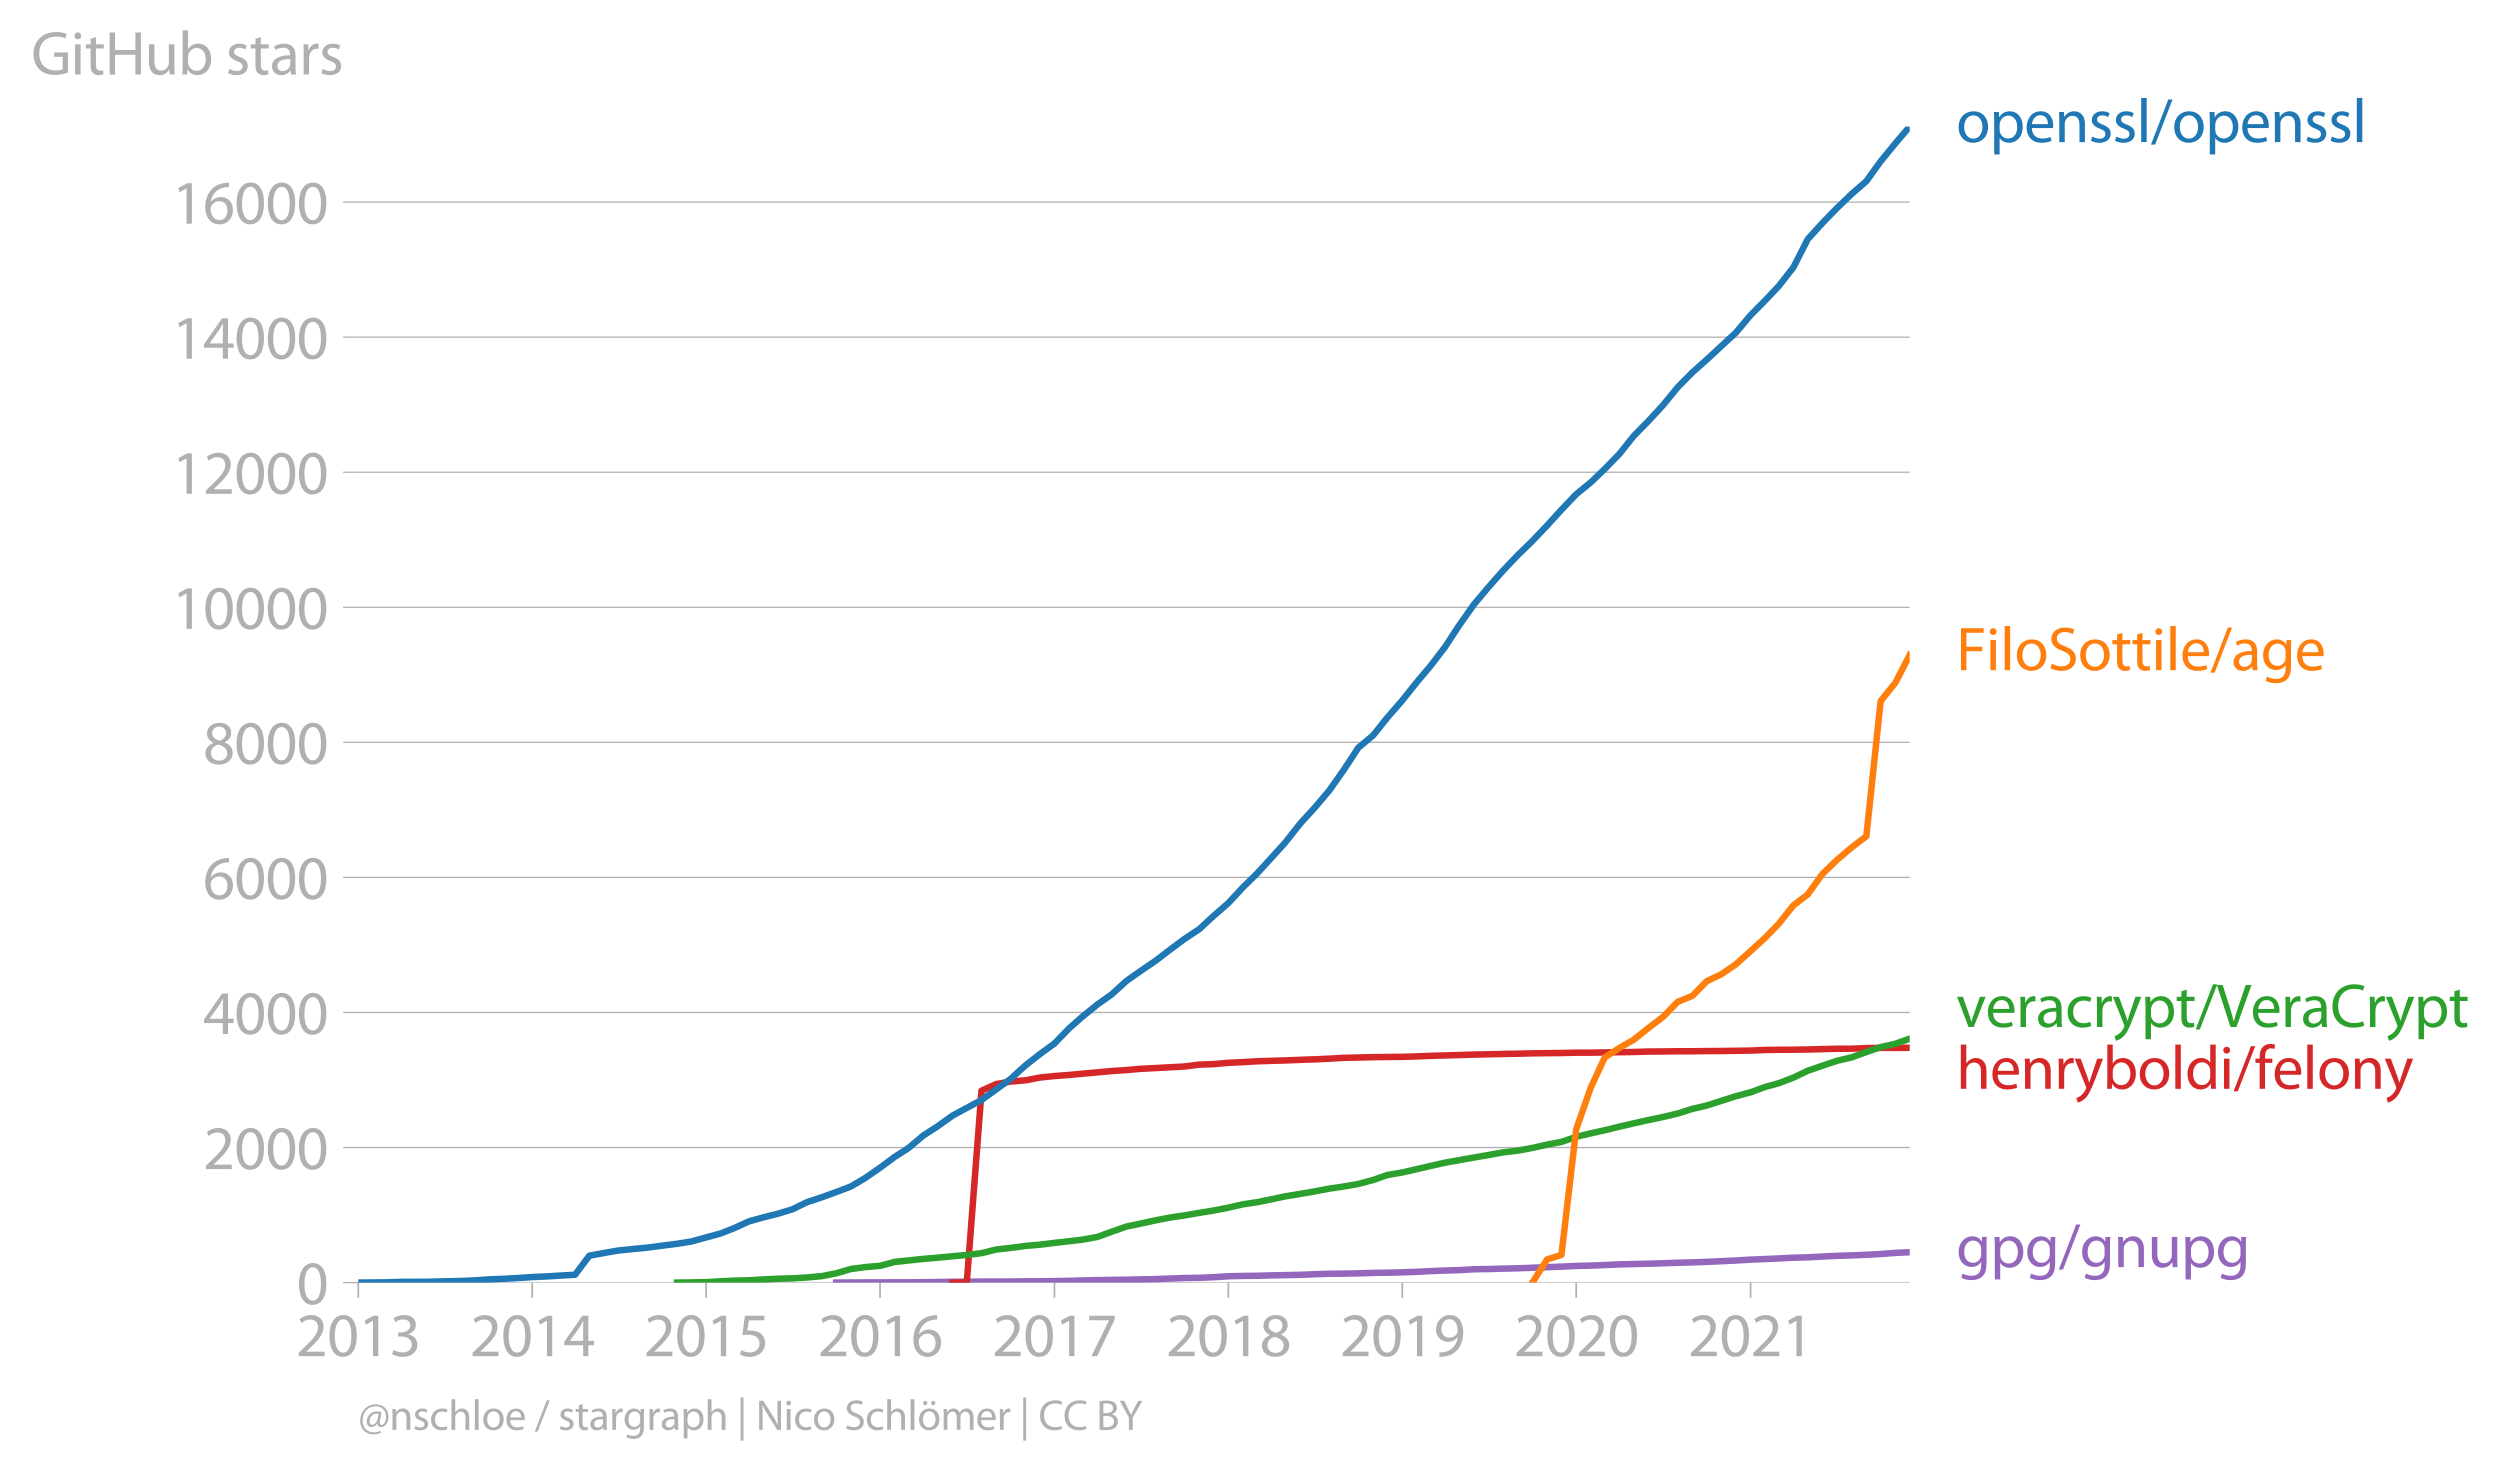 <svg xmlns:xlink="http://www.w3.org/1999/xlink" width="767.294" height="451.69" viewBox="0 0 575.471 338.767" xmlns="http://www.w3.org/2000/svg"><defs><style>*{stroke-linejoin:round;stroke-linecap:butt}</style></defs><g id="figure_1"><path d="M0 338.767h575.47V0H0v338.767z" style="fill:none" id="patch_1"/><g id="axes_1"><path d="M82.476 295.24h357.12V29.128H82.476V295.24z" style="fill:none" id="patch_2"/><g id="matplotlib.axis_1"><g id="xtick_1"><g id="line2d_1"><defs><path id="me40d8e4cc3" d="M0 0v3.5" style="stroke:#b0b0b0;stroke-width:.4"/></defs><use xlink:href="#me40d8e4cc3" x="82.476" y="295.24" style="fill:#b0b0b0;stroke:#b0b0b0;stroke-width:.4"/></g><g style="fill:#b0b0b0" transform="matrix(.14 0 0 -.14 68.113 312.18)" id="text_1"><defs><path id="MyriadPro-Regular-32" d="M2944 0v467H1075v13l333 307c877 845 1434 1466 1434 2234 0 595-378 1209-1274 1209-480 0-890-179-1178-422l180-397c192 160 505 352 883 352 621 0 825-390 825-813-6-627-486-1164-1548-2176L288 346V0h2656z" transform="scale(.016)"/><path id="MyriadPro-Regular-30" d="M1677 4230c-845 0-1447-768-1447-2163C243 691 794-70 1606-70c922 0 1447 780 1447 2195 0 1325-499 2105-1376 2105zm-32-435c582 0 845-672 845-1696 0-1062-276-1734-852-1734-512 0-844 614-844 1696 0 1133 358 1734 851 1734z" transform="scale(.016)"/><path id="MyriadPro-Regular-31" d="M1510 0h544v4160h-480l-908-486 108-429 724 390h12V0z" transform="scale(.016)"/><path id="MyriadPro-Regular-33" d="M269 211C474 77 883-70 1350-70c999 0 1517 582 1517 1248 0 582-416 966-928 1068v13c512 186 768 551 768 979 0 506-371 992-1190 992-448 0-871-160-1088-320l147-409c179 128 499 275 832 275 518 0 730-294 730-627 0-493-519-704-928-704H896v-423h314c544 0 1068-249 1075-832 6-345-218-806-941-806-390 0-762 160-922 262L269 211z" transform="scale(.016)"/></defs><use xlink:href="#MyriadPro-Regular-32"/><use xlink:href="#MyriadPro-Regular-30" x="51.3"/><use xlink:href="#MyriadPro-Regular-31" x="102.6"/><use xlink:href="#MyriadPro-Regular-33" x="153.9"/></g></g><g id="xtick_2"><use xlink:href="#me40d8e4cc3" x="122.51" y="295.24" style="fill:#b0b0b0;stroke:#b0b0b0;stroke-width:.4" id="line2d_2"/><g style="fill:#b0b0b0" transform="matrix(.14 0 0 -.14 108.147 312.18)" id="text_2"><defs><path id="MyriadPro-Regular-34" d="M2560 0v1133h582v441h-582v2586h-608L96 1504v-371h1933V0h531zM666 1574v13l1017 1415c115 192 218 371 346 614h19c-13-218-19-435-19-653V1574H666z" transform="scale(.016)"/></defs><use xlink:href="#MyriadPro-Regular-32"/><use xlink:href="#MyriadPro-Regular-30" x="51.3"/><use xlink:href="#MyriadPro-Regular-31" x="102.6"/><use xlink:href="#MyriadPro-Regular-34" x="153.9"/></g></g><g id="xtick_3"><use xlink:href="#me40d8e4cc3" x="162.543" y="295.24" style="fill:#b0b0b0;stroke:#b0b0b0;stroke-width:.4" id="line2d_3"/><g style="fill:#b0b0b0" transform="matrix(.14 0 0 -.14 148.18 312.18)" id="text_3"><defs><path id="MyriadPro-Regular-35" d="M2771 4160H781L512 2163c154 19 339 45 576 45 832 0 1190-384 1197-922 0-556-455-902-986-902-377 0-717 128-889 230L269 186C467 58 851-70 1306-70c902 0 1548 608 1548 1420 0 525-268 884-595 1069-256 154-576 224-896 224-153 0-243-13-339-25l160 1068h1587v474z" transform="scale(.016)"/></defs><use xlink:href="#MyriadPro-Regular-32"/><use xlink:href="#MyriadPro-Regular-30" x="51.3"/><use xlink:href="#MyriadPro-Regular-31" x="102.6"/><use xlink:href="#MyriadPro-Regular-35" x="153.9"/></g></g><g id="xtick_4"><use xlink:href="#me40d8e4cc3" x="202.576" y="295.24" style="fill:#b0b0b0;stroke:#b0b0b0;stroke-width:.4" id="line2d_4"/><g style="fill:#b0b0b0" transform="matrix(.14 0 0 -.14 188.213 312.18)" id="text_4"><defs><path id="MyriadPro-Regular-36" d="M2662 4224c-102 0-243-6-409-32-525-64-986-275-1331-614-410-410-704-1056-704-1876C218 621 800-70 1690-70c864 0 1382 704 1382 1465 0 813-518 1344-1254 1344-461 0-807-217-1005-480h-19c96 685 563 1331 1446 1479 160 25 307 32 422 25v461zM1690 365c-589 0-903 505-916 1190 0 103 26 186 64 250 154 301 468 512 807 512 518 0 857-359 857-954s-326-998-806-998h-6z" transform="scale(.016)"/></defs><use xlink:href="#MyriadPro-Regular-32"/><use xlink:href="#MyriadPro-Regular-30" x="51.3"/><use xlink:href="#MyriadPro-Regular-31" x="102.6"/><use xlink:href="#MyriadPro-Regular-36" x="153.9"/></g></g><g id="xtick_5"><use xlink:href="#me40d8e4cc3" x="242.72" y="295.24" style="fill:#b0b0b0;stroke:#b0b0b0;stroke-width:.4" id="line2d_5"/><g style="fill:#b0b0b0" transform="matrix(.14 0 0 -.14 228.356 312.18)" id="text_5"><defs><path id="MyriadPro-Regular-37" d="M365 4160v-467h2035v-13L595 0h583l1811 3789v371H365z" transform="scale(.016)"/></defs><use xlink:href="#MyriadPro-Regular-32"/><use xlink:href="#MyriadPro-Regular-30" x="51.3"/><use xlink:href="#MyriadPro-Regular-31" x="102.6"/><use xlink:href="#MyriadPro-Regular-37" x="153.9"/></g></g><g id="xtick_6"><use xlink:href="#me40d8e4cc3" x="282.753" y="295.24" style="fill:#b0b0b0;stroke:#b0b0b0;stroke-width:.4" id="line2d_6"/><g style="fill:#b0b0b0" transform="matrix(.14 0 0 -.14 268.39 312.18)" id="text_6"><defs><path id="MyriadPro-Regular-38" d="M1062 2170c-512-218-825-589-825-1114C237 448 762-70 1632-70c794 0 1414 486 1414 1209 0 506-320 871-838 1075v20c512 243 685 620 685 972 0 519-403 1024-1210 1024-729 0-1286-448-1286-1107 0-358 198-717 659-934l6-19zm583-1831c-531 0-851 371-832 794 0 397 262 717 749 857 563-160 915-403 915-908 0-423-327-743-832-743zm6 3488c506 0 704-345 704-678 0-378-275-634-633-755-480 128-794 352-794 768 0 358 256 665 723 665z" transform="scale(.016)"/></defs><use xlink:href="#MyriadPro-Regular-32"/><use xlink:href="#MyriadPro-Regular-30" x="51.3"/><use xlink:href="#MyriadPro-Regular-31" x="102.6"/><use xlink:href="#MyriadPro-Regular-38" x="153.9"/></g></g><g id="xtick_7"><use xlink:href="#me40d8e4cc3" x="322.786" y="295.24" style="fill:#b0b0b0;stroke:#b0b0b0;stroke-width:.4" id="line2d_7"/><g style="fill:#b0b0b0" transform="matrix(.14 0 0 -.14 308.423 312.18)" id="text_7"><defs><path id="MyriadPro-Regular-39" d="M614-64c135-6 314 0 519 32 448 51 889 243 1209 557 410 397 717 1037 717 1952 0 1062-525 1753-1376 1753S262 3539 262 2752c0-710 480-1274 1229-1274 416 0 749 167 979 448h20c-77-492-276-857-551-1107-237-224-544-358-870-403-192-19-333-32-455-19V-64zm1024 3866c589 0 852-544 852-1255 0-89-20-153-52-205-147-249-441-435-819-435-486 0-800 365-800 883 0 589 339 1012 813 1012h6z" transform="scale(.016)"/></defs><use xlink:href="#MyriadPro-Regular-32"/><use xlink:href="#MyriadPro-Regular-30" x="51.3"/><use xlink:href="#MyriadPro-Regular-31" x="102.6"/><use xlink:href="#MyriadPro-Regular-39" x="153.9"/></g></g><g id="xtick_8"><use xlink:href="#me40d8e4cc3" x="362.82" y="295.24" style="fill:#b0b0b0;stroke:#b0b0b0;stroke-width:.4" id="line2d_8"/><g style="fill:#b0b0b0" transform="matrix(.14 0 0 -.14 348.457 312.18)" id="text_8"><use xlink:href="#MyriadPro-Regular-32"/><use xlink:href="#MyriadPro-Regular-30" x="51.3"/><use xlink:href="#MyriadPro-Regular-32" x="102.6"/><use xlink:href="#MyriadPro-Regular-30" x="153.9"/></g></g><g id="xtick_9"><use xlink:href="#me40d8e4cc3" x="402.963" y="295.24" style="fill:#b0b0b0;stroke:#b0b0b0;stroke-width:.4" id="line2d_9"/><g style="fill:#b0b0b0" transform="matrix(.14 0 0 -.14 388.6 312.18)" id="text_9"><use xlink:href="#MyriadPro-Regular-32"/><use xlink:href="#MyriadPro-Regular-30" x="51.3"/><use xlink:href="#MyriadPro-Regular-32" x="102.6"/><use xlink:href="#MyriadPro-Regular-31" x="153.9"/></g></g></g><g id="matplotlib.axis_2"><g id="ytick_1"><path d="M82.476 295.24h357.12" clip-path="url(#p9e880b8d82)" style="fill:none;stroke:#b0b0b0;stroke-width:.3;stroke-linecap:square" id="line2d_10"/><g id="line2d_11"><defs><path id="m2c368ba36c" d="M0 0h-3.5" style="stroke:#b0b0b0;stroke-width:.3"/></defs><use xlink:href="#m2c368ba36c" x="82.476" y="295.24" style="fill:#b0b0b0;stroke:#b0b0b0;stroke-width:.3"/></g><use xlink:href="#MyriadPro-Regular-30" style="fill:#b0b0b0" transform="matrix(.14 0 0 -.14 68.295 300.21)" id="text_10"/></g><g id="ytick_2"><path d="M82.476 264.15h357.12" clip-path="url(#p9e880b8d82)" style="fill:none;stroke:#b0b0b0;stroke-width:.3;stroke-linecap:square" id="line2d_12"/><use xlink:href="#m2c368ba36c" x="82.476" y="264.15" style="fill:#b0b0b0;stroke:#b0b0b0;stroke-width:.3" id="line2d_13"/><g style="fill:#b0b0b0" transform="matrix(.14 0 0 -.14 46.75 269.12)" id="text_11"><use xlink:href="#MyriadPro-Regular-32"/><use xlink:href="#MyriadPro-Regular-30" x="51.3"/><use xlink:href="#MyriadPro-Regular-30" x="102.6"/><use xlink:href="#MyriadPro-Regular-30" x="153.9"/></g></g><g id="ytick_3"><path d="M82.476 233.06h357.12" clip-path="url(#p9e880b8d82)" style="fill:none;stroke:#b0b0b0;stroke-width:.3;stroke-linecap:square" id="line2d_14"/><use xlink:href="#m2c368ba36c" x="82.476" y="233.061" style="fill:#b0b0b0;stroke:#b0b0b0;stroke-width:.3" id="line2d_15"/><g style="fill:#b0b0b0" transform="matrix(.14 0 0 -.14 46.75 238.03)" id="text_12"><use xlink:href="#MyriadPro-Regular-34"/><use xlink:href="#MyriadPro-Regular-30" x="51.3"/><use xlink:href="#MyriadPro-Regular-30" x="102.6"/><use xlink:href="#MyriadPro-Regular-30" x="153.9"/></g></g><g id="ytick_4"><path d="M82.476 201.971h357.12" clip-path="url(#p9e880b8d82)" style="fill:none;stroke:#b0b0b0;stroke-width:.3;stroke-linecap:square" id="line2d_16"/><use xlink:href="#m2c368ba36c" x="82.476" y="201.971" style="fill:#b0b0b0;stroke:#b0b0b0;stroke-width:.3" id="line2d_17"/><g style="fill:#b0b0b0" transform="matrix(.14 0 0 -.14 46.75 206.941)" id="text_13"><use xlink:href="#MyriadPro-Regular-36"/><use xlink:href="#MyriadPro-Regular-30" x="51.3"/><use xlink:href="#MyriadPro-Regular-30" x="102.6"/><use xlink:href="#MyriadPro-Regular-30" x="153.9"/></g></g><g id="ytick_5"><path d="M82.476 170.881h357.12" clip-path="url(#p9e880b8d82)" style="fill:none;stroke:#b0b0b0;stroke-width:.3;stroke-linecap:square" id="line2d_18"/><use xlink:href="#m2c368ba36c" x="82.476" y="170.881" style="fill:#b0b0b0;stroke:#b0b0b0;stroke-width:.3" id="line2d_19"/><g style="fill:#b0b0b0" transform="matrix(.14 0 0 -.14 46.75 175.851)" id="text_14"><use xlink:href="#MyriadPro-Regular-38"/><use xlink:href="#MyriadPro-Regular-30" x="51.3"/><use xlink:href="#MyriadPro-Regular-30" x="102.6"/><use xlink:href="#MyriadPro-Regular-30" x="153.9"/></g></g><g id="ytick_6"><path d="M82.476 139.792h357.12" clip-path="url(#p9e880b8d82)" style="fill:none;stroke:#b0b0b0;stroke-width:.3;stroke-linecap:square" id="line2d_20"/><use xlink:href="#m2c368ba36c" x="82.476" y="139.792" style="fill:#b0b0b0;stroke:#b0b0b0;stroke-width:.3" id="line2d_21"/><g style="fill:#b0b0b0" transform="matrix(.14 0 0 -.14 39.568 144.762)" id="text_15"><use xlink:href="#MyriadPro-Regular-31"/><use xlink:href="#MyriadPro-Regular-30" x="51.3"/><use xlink:href="#MyriadPro-Regular-30" x="102.6"/><use xlink:href="#MyriadPro-Regular-30" x="153.9"/><use xlink:href="#MyriadPro-Regular-30" x="205.2"/></g></g><g id="ytick_7"><path d="M82.476 108.702h357.12" clip-path="url(#p9e880b8d82)" style="fill:none;stroke:#b0b0b0;stroke-width:.3;stroke-linecap:square" id="line2d_22"/><use xlink:href="#m2c368ba36c" x="82.476" y="108.702" style="fill:#b0b0b0;stroke:#b0b0b0;stroke-width:.3" id="line2d_23"/><g style="fill:#b0b0b0" transform="matrix(.14 0 0 -.14 39.568 113.672)" id="text_16"><use xlink:href="#MyriadPro-Regular-31"/><use xlink:href="#MyriadPro-Regular-32" x="51.3"/><use xlink:href="#MyriadPro-Regular-30" x="102.6"/><use xlink:href="#MyriadPro-Regular-30" x="153.9"/><use xlink:href="#MyriadPro-Regular-30" x="205.2"/></g></g><g id="ytick_8"><path d="M82.476 77.612h357.12" clip-path="url(#p9e880b8d82)" style="fill:none;stroke:#b0b0b0;stroke-width:.3;stroke-linecap:square" id="line2d_24"/><use xlink:href="#m2c368ba36c" x="82.476" y="77.612" style="fill:#b0b0b0;stroke:#b0b0b0;stroke-width:.3" id="line2d_25"/><g style="fill:#b0b0b0" transform="matrix(.14 0 0 -.14 39.568 82.582)" id="text_17"><use xlink:href="#MyriadPro-Regular-31"/><use xlink:href="#MyriadPro-Regular-34" x="51.3"/><use xlink:href="#MyriadPro-Regular-30" x="102.6"/><use xlink:href="#MyriadPro-Regular-30" x="153.9"/><use xlink:href="#MyriadPro-Regular-30" x="205.2"/></g></g><g id="ytick_9"><path d="M82.476 46.523h357.12" clip-path="url(#p9e880b8d82)" style="fill:none;stroke:#b0b0b0;stroke-width:.3;stroke-linecap:square" id="line2d_26"/><use xlink:href="#m2c368ba36c" x="82.476" y="46.523" style="fill:#b0b0b0;stroke:#b0b0b0;stroke-width:.3" id="line2d_27"/><g style="fill:#b0b0b0" transform="matrix(.14 0 0 -.14 39.568 51.493)" id="text_18"><use xlink:href="#MyriadPro-Regular-31"/><use xlink:href="#MyriadPro-Regular-36" x="51.3"/><use xlink:href="#MyriadPro-Regular-30" x="102.6"/><use xlink:href="#MyriadPro-Regular-30" x="153.9"/><use xlink:href="#MyriadPro-Regular-30" x="205.2"/></g></g><g style="fill:#b0b0b0" transform="matrix(.14 0 0 -.14 7.2 17.14)" id="text_19"><defs><path id="MyriadPro-Regular-47" d="M3770 2266H2349v-448h877V531c-128-64-378-115-743-115-1005 0-1664 646-1664 1741 0 1081 685 1734 1735 1734 435 0 723-83 953-185l135 454c-186 90-576 198-1076 198-1446 0-2329-940-2336-2227 0-672 231-1248 602-1606 422-403 960-570 1613-570 582 0 1075 147 1325 237v2074z" transform="scale(.016)"/><path id="MyriadPro-Regular-69" d="M1030 0v3098H467V0h563zM749 4320c-205 0-352-154-352-352 0-192 141-346 339-346 224 0 365 154 358 346 0 198-134 352-345 352z" transform="scale(.016)"/><path id="MyriadPro-Regular-74" d="M595 3667v-569H115v-429h480V979c0-365 58-640 218-806C947 19 1158-70 1421-70c217 0 390 38 499 83l-26 422c-83-25-172-38-326-38-314 0-422 217-422 601v1671h806v429h-806v742l-551-173z" transform="scale(.016)"/><path id="MyriadPro-Regular-48" d="M486 4314V0h557v2022h2087V0h563v4314h-563V2509H1043v1805H486z" transform="scale(.016)"/><path id="MyriadPro-Regular-75" d="M3059 3098h-563V1197c0-103-19-205-51-288-103-250-365-512-743-512-512 0-691 397-691 985v1716H448V1286C448 198 1030-70 1517-70c550 0 877 326 1024 576h13l32-506h499c-19 243-26 525-26 845v2253z" transform="scale(.016)"/><path id="MyriadPro-Regular-62" d="M467 800c0-275-13-589-25-800h486l26 512h19c230-410 589-582 1037-582 691 0 1388 550 1388 1657 7 941-537 1581-1305 1581-499 0-858-224-1056-570h-13v1946H467V800zm557 998c0 90 19 167 32 231 115 429 474 691 858 691 601 0 921-531 921-1152 0-710-352-1190-941-1190-409 0-736 268-844 659-13 64-26 134-26 205v556z" transform="scale(.016)"/><path id="MyriadPro-Regular-73" d="M250 147C467 19 781-70 1120-70c736 0 1158 390 1158 934 0 461-275 730-812 934-404 154-589 269-589 525 0 231 185 423 518 423 288 0 512-103 634-180l141 410c-173 102-448 192-762 192-666 0-1069-410-1069-909 0-371 263-678 819-877 416-153 576-300 576-569 0-256-192-461-601-461-282 0-576 115-743 224L250 147z" transform="scale(.016)"/><path id="MyriadPro-Regular-61" d="M2643 1901c0 621-230 1267-1177 1267-391 0-762-109-1018-275l128-371c218 140 518 230 806 230 634 0 704-461 704-717v-64C890 1978 224 1568 224 819c0-448 320-889 947-889 442 0 775 217 947 460h20l44-390h512c-38 211-51 474-51 742v1159zm-544-858c0-57-13-121-32-179-89-262-345-518-749-518-288 0-531 172-531 537 0 602 698 711 1312 698v-538z" transform="scale(.016)"/><path id="MyriadPro-Regular-72" d="M467 0h557v1651c0 96 13 186 26 263 76 422 358 723 755 723 77 0 134-7 192-19v531c-51 13-96 19-160 19-378 0-717-262-858-678h-25l-20 608H442c19-288 25-602 25-967V0z" transform="scale(.016)"/></defs><use xlink:href="#MyriadPro-Regular-47"/><use xlink:href="#MyriadPro-Regular-69" x="64.6"/><use xlink:href="#MyriadPro-Regular-74" x="88"/><use xlink:href="#MyriadPro-Regular-48" x="121.1"/><use xlink:href="#MyriadPro-Regular-75" x="186.3"/><use xlink:href="#MyriadPro-Regular-62" x="241.4"/><use xlink:href="#MyriadPro-Regular-20" x="298.3"/><use xlink:href="#MyriadPro-Regular-73" x="319.5"/><use xlink:href="#MyriadPro-Regular-74" x="359.1"/><use xlink:href="#MyriadPro-Regular-61" x="392.2"/><use xlink:href="#MyriadPro-Regular-72" x="440.4"/><use xlink:href="#MyriadPro-Regular-73" x="473.1"/></g></g><path d="m192.486 295.24 3.4-.031 3.29-.016h3.4l3.4-.015h3.181l3.4-.031 3.29-.047 3.4-.046 3.291-.032 3.4-.015 3.4-.016h3.291l3.4-.046h3.29l3.4-.047 3.4-.062 3.072-.093 3.4-.078 3.29-.047 3.4-.046 3.29-.078 3.4-.062 3.401-.125 3.29-.124 3.4-.047 3.29-.14 3.401-.217 3.4-.078 3.071-.03 3.4-.094 3.29-.062 3.4-.063 3.291-.14 3.4-.108 3.4-.031 3.29-.063 3.4-.108 3.291-.047 3.4-.078 3.4-.124 3.072-.156 3.4-.14 3.29-.093 3.4-.202 3.29-.046 3.4-.094 3.4-.077 3.291-.125 3.4-.14 3.29-.108 3.4-.171 3.4-.078 3.182-.125 3.4-.155 3.29-.078 3.4-.077 3.29-.094 3.4-.124 3.4-.078 3.291-.124 3.4-.156 3.29-.155 3.4-.202 3.401-.14 3.071-.14 3.4-.17 3.29-.079 3.4-.186 3.291-.156 3.4-.108 3.4-.14 3.29-.171 3.4-.265 3.291-.155" clip-path="url(#p9e880b8d82)" style="fill:none;stroke:#9467bd;stroke-width:1.5;stroke-linecap:square" id="line2d_28"/><path d="m219.248 295.24 3.29-.015 3.4-44.163 3.4-1.524 3.291-.575 3.4-.28 3.29-.637 3.4-.358 3.4-.248 3.072-.296 3.4-.295 3.29-.31 3.4-.218 3.29-.296 3.4-.17 3.401-.187 3.29-.171 3.4-.436 3.29-.108 3.401-.311 3.4-.156 3.071-.186 3.4-.11 3.29-.092 3.4-.14 3.291-.11 3.4-.155 3.4-.202 3.29-.062 3.4-.093 3.291-.031 3.4-.031 3.4-.11 3.072-.123 3.4-.094 3.29-.093 3.4-.109 3.29-.062 3.4-.078 3.4-.062 3.291-.078 3.4-.046 3.29-.031 3.4-.078h3.4l3.182-.062 3.4-.047 3.29-.047 3.4-.108 3.29-.016 3.4-.047h3.4l3.291-.046 3.4-.016 3.29-.046 3.4-.047 3.401-.14 3.071-.046 3.4-.016 3.29-.047 3.4-.093 3.291-.078 3.4-.015 3.4-.14 3.29-.047h3.4l3.291-.03" clip-path="url(#p9e880b8d82)" style="fill:none;stroke:#d62728;stroke-width:1.5;stroke-linecap:square" id="line2d_29"/><path d="m155.853 295.24 3.29-.047 3.4-.062 3.4-.186 3.071-.156 3.4-.077 3.29-.203 3.4-.155 3.291-.093 3.4-.202 3.4-.311 3.29-.653 3.401-.995 3.29-.435 3.4-.28 3.4-.917 3.181-.327 3.4-.357 3.29-.28 3.4-.326 3.291-.296 3.4-.42 3.4-.839 3.291-.373 3.4-.45 3.29-.28 3.4-.42 3.4-.389 3.072-.357 3.4-.622 3.29-1.197 3.4-1.197 3.29-.684 3.4-.746 3.401-.653 3.29-.482 3.4-.59 3.29-.53 3.401-.668 3.4-.777 3.071-.45 3.4-.685 3.29-.7 3.4-.559 3.291-.56 3.4-.652 3.4-.498 3.29-.575 3.4-.917 3.291-1.15 3.4-.576 3.4-.777 3.072-.715 3.4-.762 3.29-.59 3.4-.606 3.29-.56 3.4-.622 3.4-.404 3.291-.606 3.4-.778 3.29-.606 3.4-1.181 3.4-.809 3.182-.699 3.4-.84 3.29-.761 3.4-.762 3.29-.684 3.4-.808 3.4-1.073 3.291-.761 3.4-1.089 3.29-1.057 3.4-.901 3.401-1.244 3.071-.84 3.4-1.305 3.29-1.57 3.4-1.166 3.291-1.12 3.4-.792 3.4-1.228 3.29-1.135 3.4-.777 3.291-1.166" clip-path="url(#p9e880b8d82)" style="fill:none;stroke:#2ca02c;stroke-width:1.5;stroke-linecap:square" id="line2d_30"/><g style="fill:#1f77b4" transform="matrix(.14 0 0 -.14 450.31 32.712)" id="text_20"><defs><path id="MyriadPro-Regular-6f" d="M1779 3168c-857 0-1536-608-1536-1645C243 544 890-70 1728-70c749 0 1542 499 1542 1644 0 948-601 1594-1491 1594zm-13-422c666 0 928-666 928-1191 0-697-403-1203-940-1203-551 0-941 512-941 1190 0 589 288 1204 953 1204z" transform="scale(.016)"/><path id="MyriadPro-Regular-70" d="M467-1267h557V416h13c185-307 544-486 953-486 730 0 1408 550 1408 1664 0 940-563 1574-1312 1574-505 0-870-224-1100-602h-13l-26 532H442c12-295 25-615 25-1012v-3353zm557 3059c0 77 19 160 38 230 109 423 468 698 852 698 595 0 921-531 921-1152 0-710-345-1197-941-1197-403 0-742 269-844 659-13 71-26 148-26 231v531z" transform="scale(.016)"/><path id="MyriadPro-Regular-65" d="M2957 1446c6 58 19 148 19 263 0 569-269 1459-1280 1459-902 0-1453-736-1453-1670C243 563 813-70 1766-70c493 0 832 108 1031 198l-96 403c-211-89-455-160-858-160-563 0-1049 314-1062 1075h2176zM787 1850c45 390 295 915 864 915 634 0 787-557 781-915H787z" transform="scale(.016)"/><path id="MyriadPro-Regular-6e" d="M467 0h563v1862c0 96 13 192 39 263 96 313 384 576 755 576 531 0 717-416 717-915V0h563v1850c0 1062-666 1318-1094 1318-512 0-871-288-1024-582h-13l-32 512H442c19-256 25-519 25-839V0z" transform="scale(.016)"/><path id="MyriadPro-Regular-6c" d="M467 0h563v4544H467V0z" transform="scale(.016)"/><path id="MyriadPro-Regular-2f" d="m422-256 1792 4640h-435L-6-256h428z" transform="scale(.016)"/></defs><use xlink:href="#MyriadPro-Regular-6f"/><use xlink:href="#MyriadPro-Regular-70" x="54.9"/><use xlink:href="#MyriadPro-Regular-65" x="111.8"/><use xlink:href="#MyriadPro-Regular-6e" x="161.9"/><use xlink:href="#MyriadPro-Regular-73" x="217.4"/><use xlink:href="#MyriadPro-Regular-73" x="257"/><use xlink:href="#MyriadPro-Regular-6c" x="296.6"/><use xlink:href="#MyriadPro-Regular-2f" x="320.2"/><use xlink:href="#MyriadPro-Regular-6f" x="354.5"/><use xlink:href="#MyriadPro-Regular-70" x="409.4"/><use xlink:href="#MyriadPro-Regular-65" x="466.3"/><use xlink:href="#MyriadPro-Regular-6e" x="516.4"/><use xlink:href="#MyriadPro-Regular-73" x="571.9"/><use xlink:href="#MyriadPro-Regular-73" x="611.5"/><use xlink:href="#MyriadPro-Regular-6c" x="651.1"/></g><g style="fill:#ff7f0e" transform="matrix(.14 0 0 -.14 450.31 154.273)" id="text_21"><defs><path id="MyriadPro-Regular-46" d="M486 0h557v1952h1632v461H1043v1433h1767v468H486V0z" transform="scale(.016)"/><path id="MyriadPro-Regular-53" d="M269 211C499 58 954-70 1370-70c1017 0 1510 582 1510 1248 0 633-371 985-1101 1267-595 230-857 429-857 832 0 294 224 646 812 646 391 0 679-128 820-205l153 455c-192 109-512 211-953 211-839 0-1396-499-1396-1171 0-608 436-973 1140-1223 582-224 812-454 812-857 0-435-332-736-902-736-384 0-749 128-998 281L269 211z" transform="scale(.016)"/><path id="MyriadPro-Regular-67" d="M3110 2246c0 378 13 628 26 852h-493l-25-468h-13c-135 256-429 538-967 538-710 0-1395-595-1395-1645C243 666 794 13 1562 13c480 0 812 230 985 518h13V186c0-781-422-1082-998-1082-384 0-704 115-909 243l-141-429c250-166 659-256 1030-256 391 0 826 90 1127 372 301 268 441 704 441 1414v1798zm-556-928c0-96-13-204-45-300-122-359-435-576-781-576-608 0-915 505-915 1113 0 717 384 1171 921 1171 410 0 685-268 788-595 25-77 32-160 32-256v-557z" transform="scale(.016)"/></defs><use xlink:href="#MyriadPro-Regular-46"/><use xlink:href="#MyriadPro-Regular-69" x="48.7"/><use xlink:href="#MyriadPro-Regular-6c" x="72.1"/><use xlink:href="#MyriadPro-Regular-6f" x="95.7"/><use xlink:href="#MyriadPro-Regular-53" x="150.6"/><use xlink:href="#MyriadPro-Regular-6f" x="199.9"/><use xlink:href="#MyriadPro-Regular-74" x="254.8"/><use xlink:href="#MyriadPro-Regular-74" x="287.9"/><use xlink:href="#MyriadPro-Regular-69" x="321"/><use xlink:href="#MyriadPro-Regular-6c" x="344.4"/><use xlink:href="#MyriadPro-Regular-65" x="368"/><use xlink:href="#MyriadPro-Regular-2f" x="418.1"/><use xlink:href="#MyriadPro-Regular-61" x="452.4"/><use xlink:href="#MyriadPro-Regular-67" x="500.6"/><use xlink:href="#MyriadPro-Regular-65" x="556.5"/></g><g style="fill:#2ca02c" transform="matrix(.14 0 0 -.14 450.31 236.396)" id="text_22"><defs><path id="MyriadPro-Regular-76" d="M83 3098 1261 0h537l1216 3098h-588l-602-1741c-102-282-192-538-262-794h-20c-64 256-147 512-249 794L685 3098H83z" transform="scale(.016)"/><path id="MyriadPro-Regular-63" d="M2579 538c-160-71-371-154-691-154-614 0-1075 442-1075 1158 0 647 384 1172 1094 1172 307 0 519-71 653-148l128 436c-154 76-448 160-781 160-1011 0-1664-692-1664-1645C243 570 851-70 1786-70c416 0 742 108 889 185l-96 423z" transform="scale(.016)"/><path id="MyriadPro-Regular-79" d="M58 3098 1203 243c26-70 39-115 39-147s-20-77-45-134c-128-288-320-506-474-628-166-140-352-230-493-275l141-473c141 25 416 121 691 364 384 333 660 877 1063 1940l845 2208h-596l-614-1818c-77-224-141-461-198-646h-13c-51 185-128 428-199 633L672 3098H58z" transform="scale(.016)"/><path id="MyriadPro-Regular-56" d="m2048 0 1542 4314h-595l-729-2132c-192-563-372-1107-493-1606h-13c-115 506-275 1030-461 1613L627 4314H26L1434 0h614z" transform="scale(.016)"/><path id="MyriadPro-Regular-43" d="M3386 582c-224-108-570-179-909-179-1050 0-1658 679-1658 1735 0 1132 672 1779 1683 1779 359 0 660-77 871-179l134 454c-147 77-486 192-1024 192-1337 0-2253-915-2253-2266C230 704 1146-70 2362-70c524 0 934 108 1139 211l-115 441z" transform="scale(.016)"/></defs><use xlink:href="#MyriadPro-Regular-76"/><use xlink:href="#MyriadPro-Regular-65" x="48.1"/><use xlink:href="#MyriadPro-Regular-72" x="98.2"/><use xlink:href="#MyriadPro-Regular-61" x="130.9"/><use xlink:href="#MyriadPro-Regular-63" x="179.1"/><use xlink:href="#MyriadPro-Regular-72" x="223.9"/><use xlink:href="#MyriadPro-Regular-79" x="256.6"/><use xlink:href="#MyriadPro-Regular-70" x="303.7"/><use xlink:href="#MyriadPro-Regular-74" x="360.6"/><use xlink:href="#MyriadPro-Regular-2f" x="393.7"/><use xlink:href="#MyriadPro-Regular-56" x="428"/><use xlink:href="#MyriadPro-Regular-65" x="483.8"/><use xlink:href="#MyriadPro-Regular-72" x="533.9"/><use xlink:href="#MyriadPro-Regular-61" x="566.6"/><use xlink:href="#MyriadPro-Regular-43" x="614.8"/><use xlink:href="#MyriadPro-Regular-72" x="672.8"/><use xlink:href="#MyriadPro-Regular-79" x="705.5"/><use xlink:href="#MyriadPro-Regular-70" x="752.6"/><use xlink:href="#MyriadPro-Regular-74" x="809.5"/></g><g style="fill:#d62728" transform="matrix(.14 0 0 -.14 450.31 250.634)" id="text_23"><defs><path id="MyriadPro-Regular-68" d="M467 0h563v1869c0 109 7 192 39 269 102 307 390 563 755 563 531 0 717-423 717-922V0h563v1843c0 1069-666 1325-1082 1325-211 0-409-64-576-160-172-96-313-237-403-397h-13v1933H467V0z" transform="scale(.016)"/><path id="MyriadPro-Regular-64" d="M2579 4544V2694h-13c-140 250-460 474-934 474-755 0-1395-634-1389-1664C243 563 819-70 1568-70c506 0 883 262 1056 608h13l25-538h506c-19 211-26 525-26 800v3744h-563zm0-3245c0-89-6-166-25-243-103-422-448-672-826-672-608 0-915 518-915 1146 0 684 345 1196 928 1196 422 0 729-294 813-652 19-71 25-167 25-237v-538z" transform="scale(.016)"/><path id="MyriadPro-Regular-66" d="M1082 0v2669h748v429h-748v166c0 474 121 896 601 896 160 0 275-32 359-70l76 435c-108 45-281 89-480 89-262 0-544-83-755-288-262-249-358-646-358-1081v-147H90v-429h435V0h557z" transform="scale(.016)"/></defs><use xlink:href="#MyriadPro-Regular-68"/><use xlink:href="#MyriadPro-Regular-65" x="55.5"/><use xlink:href="#MyriadPro-Regular-6e" x="105.6"/><use xlink:href="#MyriadPro-Regular-72" x="161.1"/><use xlink:href="#MyriadPro-Regular-79" x="193.8"/><use xlink:href="#MyriadPro-Regular-62" x="240.9"/><use xlink:href="#MyriadPro-Regular-6f" x="297.8"/><use xlink:href="#MyriadPro-Regular-6c" x="352.7"/><use xlink:href="#MyriadPro-Regular-64" x="376.3"/><use xlink:href="#MyriadPro-Regular-69" x="432.7"/><use xlink:href="#MyriadPro-Regular-2f" x="456.1"/><use xlink:href="#MyriadPro-Regular-66" x="490.4"/><use xlink:href="#MyriadPro-Regular-65" x="519.6"/><use xlink:href="#MyriadPro-Regular-6c" x="569.7"/><use xlink:href="#MyriadPro-Regular-6f" x="593.3"/><use xlink:href="#MyriadPro-Regular-6e" x="648.2"/><use xlink:href="#MyriadPro-Regular-79" x="703.7"/></g><g style="fill:#9467bd" transform="matrix(.14 0 0 -.14 450.31 291.674)" id="text_24"><use xlink:href="#MyriadPro-Regular-67"/><use xlink:href="#MyriadPro-Regular-70" x="55.9"/><use xlink:href="#MyriadPro-Regular-67" x="112.8"/><use xlink:href="#MyriadPro-Regular-2f" x="168.7"/><use xlink:href="#MyriadPro-Regular-67" x="203"/><use xlink:href="#MyriadPro-Regular-6e" x="258.9"/><use xlink:href="#MyriadPro-Regular-75" x="314.4"/><use xlink:href="#MyriadPro-Regular-70" x="369.5"/><use xlink:href="#MyriadPro-Regular-67" x="426.4"/></g><g style="fill:#b0b0b0" transform="matrix(.097 0 0 -.097 82.476 329.138)" id="text_25"><defs><path id="MyriadPro-Regular-40" d="M2867 1632c-70-397-409-870-781-870-281 0-422 204-422 486 0 621 454 1152 1018 1152 147 0 256-26 320-45l-135-723zm384-1773c-262-147-601-224-966-224-947 0-1645 666-1645 1735 0 1299 877 2131 1920 2131 992 0 1549-672 1549-1600 0-743-365-1178-691-1171-212 6-288 230-192 716l217 1159c-166 77-409 134-685 134-889 0-1516-723-1516-1517 0-505 320-806 691-806 384 0 678 186 902 563h26c-19-390 217-563 473-563 602 0 1140 563 1140 1523 0 1069-749 1856-1863 1856-1421 0-2336-1145-2336-2464C275 96 1165-672 2214-672c429 0 788 70 1140 256l-103 275z" transform="scale(.016)"/><path id="MyriadPro-Regular-7c" d="M550 4800v-6400h429v6400H550z" transform="scale(.016)"/><path id="MyriadPro-Regular-4e" d="M1011 0v1843c0 717-13 1235-45 1779l20 7c217-467 505-960 806-1440L3162 0h563v4314h-525V2509c0-672 13-1197 64-1773l-13-6c-205 441-454 896-774 1401L1094 4314H486V0h525z" transform="scale(.016)"/><path id="MyriadPro-Regular-f6" d="M1165 3648c185 0 313 154 313 326 0 186-134 327-313 327s-327-147-327-327c0-172 135-326 320-326h7zm1184 0c185 0 313 154 313 326 0 186-134 327-313 327s-320-147-320-327c0-172 128-326 313-326h7zm-570-480c-857 0-1536-608-1536-1645C243 544 890-70 1728-70c749 0 1542 499 1542 1644 0 948-601 1594-1491 1594zm-13-422c666 0 928-666 928-1191 0-697-403-1203-940-1203-551 0-941 512-941 1190 0 589 288 1204 953 1204z" transform="scale(.016)"/><path id="MyriadPro-Regular-6d" d="M467 0h551v1869c0 96 12 192 44 275 90 282 346 563 698 563 429 0 646-358 646-851V0h551v1914c0 102 19 204 45 281 96 275 345 512 665 512 455 0 672-358 672-953V0h551v1824c0 1075-608 1344-1018 1344-294 0-499-77-685-218-128-96-249-230-345-403h-13c-135 365-455 621-877 621-512 0-800-275-973-570h-19l-26 500H442c19-256 25-519 25-839V0z" transform="scale(.016)"/><path id="MyriadPro-Regular-42" d="M486 13c186-26 480-51 864-51 704 0 1191 128 1492 403 217 211 364 493 364 864 0 640-480 979-889 1081v13c454 167 729 531 729 947 0 340-134 596-358 762-269 218-627 314-1184 314-390 0-774-39-1018-90V13zm557 3865c90 20 237 39 493 39 563 0 947-199 947-704 0-416-345-723-934-723h-506v1388zm0-1811h461c608 0 1114-243 1114-832 0-627-532-838-1108-838-198 0-358 6-467 25v1645z" transform="scale(.016)"/><path id="MyriadPro-Regular-59" d="M2010 0v1837l1446 2477h-634l-620-1191c-167-326-314-608-436-889h-12c-135 300-263 563-429 889L717 4314H83l1363-2484V0h564z" transform="scale(.016)"/></defs><use xlink:href="#MyriadPro-Regular-40"/><use xlink:href="#MyriadPro-Regular-6e" x="73.7"/><use xlink:href="#MyriadPro-Regular-73" x="129.2"/><use xlink:href="#MyriadPro-Regular-63" x="168.8"/><use xlink:href="#MyriadPro-Regular-68" x="213.6"/><use xlink:href="#MyriadPro-Regular-6c" x="269.1"/><use xlink:href="#MyriadPro-Regular-6f" x="292.7"/><use xlink:href="#MyriadPro-Regular-65" x="347.6"/><use xlink:href="#MyriadPro-Regular-20" x="397.7"/><use xlink:href="#MyriadPro-Regular-2f" x="418.9"/><use xlink:href="#MyriadPro-Regular-20" x="453.2"/><use xlink:href="#MyriadPro-Regular-73" x="474.4"/><use xlink:href="#MyriadPro-Regular-74" x="514"/><use xlink:href="#MyriadPro-Regular-61" x="547.1"/><use xlink:href="#MyriadPro-Regular-72" x="595.3"/><use xlink:href="#MyriadPro-Regular-67" x="628"/><use xlink:href="#MyriadPro-Regular-72" x="683.9"/><use xlink:href="#MyriadPro-Regular-61" x="716.6"/><use xlink:href="#MyriadPro-Regular-70" x="764.8"/><use xlink:href="#MyriadPro-Regular-68" x="821.7"/><use xlink:href="#MyriadPro-Regular-20" x="877.2"/><use xlink:href="#MyriadPro-Regular-7c" x="898.4"/><use xlink:href="#MyriadPro-Regular-20" x="922.3"/><use xlink:href="#MyriadPro-Regular-4e" x="943.5"/><use xlink:href="#MyriadPro-Regular-69" x="1009.3"/><use xlink:href="#MyriadPro-Regular-63" x="1032.7"/><use xlink:href="#MyriadPro-Regular-6f" x="1077.5"/><use xlink:href="#MyriadPro-Regular-20" x="1132.4"/><use xlink:href="#MyriadPro-Regular-53" x="1153.6"/><use xlink:href="#MyriadPro-Regular-63" x="1202.9"/><use xlink:href="#MyriadPro-Regular-68" x="1247.7"/><use xlink:href="#MyriadPro-Regular-6c" x="1303.2"/><use xlink:href="#MyriadPro-Regular-f6" x="1326.8"/><use xlink:href="#MyriadPro-Regular-6d" x="1381.7"/><use xlink:href="#MyriadPro-Regular-65" x="1465.1"/><use xlink:href="#MyriadPro-Regular-72" x="1515.2"/><use xlink:href="#MyriadPro-Regular-20" x="1547.9"/><use xlink:href="#MyriadPro-Regular-7c" x="1569.1"/><use xlink:href="#MyriadPro-Regular-20" x="1593"/><use xlink:href="#MyriadPro-Regular-43" x="1614.2"/><use xlink:href="#MyriadPro-Regular-43" x="1672.2"/><use xlink:href="#MyriadPro-Regular-20" x="1730.2"/><use xlink:href="#MyriadPro-Regular-42" x="1751.4"/><use xlink:href="#MyriadPro-Regular-59" x="1805.6"/></g><path d="m352.73 295.24 3.4-5.347 3.29-1.026 3.4-28.914 3.4-9.7 3.18-6.855 3.4-2.192 3.291-1.896 3.4-2.705 3.29-2.503 3.4-3.482 3.4-1.399 3.291-3.357 3.4-1.633 3.29-2.238 3.4-3.062 3.401-3.11 3.071-3.17 3.4-4.26 3.29-2.503 3.4-4.725 3.291-3.187 3.4-2.891 3.4-2.596 3.29-31.105 3.4-4.229 3.291-6.389" clip-path="url(#p9e880b8d82)" style="fill:none;stroke:#ff7f0e;stroke-width:1.5;stroke-linecap:square" id="line2d_31"/><path d="m82.476 295.24 3.4-.031 3.071-.031 3.4-.109h3.29l3.401-.031 3.29-.093 3.4-.062 3.4-.14 3.291-.234 3.4-.14 3.29-.17 3.4-.234 3.4-.155 3.072-.187 3.4-.202 3.29-4.383 3.4-.622 3.29-.575 3.401-.342 3.4-.327 3.29-.435 3.4-.435 3.291-.529 3.4-.932 3.4-.933 3.071-1.213 3.4-1.554 3.29-.917 3.4-.855 3.291-.995 3.4-1.663 3.4-1.12 3.29-1.197 3.401-1.29 3.29-1.943 3.4-2.363 3.4-2.518 3.181-2.036 3.4-2.876 3.29-2.114 3.4-2.44 3.291-1.788 3.4-1.82 3.4-2.455 3.291-2.394 3.4-3.094 3.29-2.58 3.4-2.472 3.4-3.513 3.072-2.705 3.4-2.751 3.29-2.332 3.4-3.093 3.29-2.332 3.4-2.3 3.401-2.612 3.29-2.44 3.4-2.255 3.29-3.046 3.401-2.954 3.4-3.668 3.071-3 3.4-3.7 3.29-3.638 3.4-4.321 3.291-3.591 3.4-4.026 3.4-4.82 3.29-5.02 3.4-2.83 3.291-4.119 3.4-3.901 3.4-4.275 3.072-3.622 3.4-4.446 3.29-5.036 3.4-4.804 3.29-3.902 3.4-3.855 3.4-3.575 3.291-3.187 3.4-3.575 3.29-3.622 3.4-3.56 3.4-2.782 3.182-3.047 3.4-3.498 3.29-4.119 3.4-3.467 3.29-3.56 3.4-4.15 3.4-3.45 3.291-2.923 3.4-3.156 3.29-3.031 3.4-4.042 3.401-3.435 3.071-3.249 3.4-4.337 3.29-6.467 3.4-3.746 3.291-3.389 3.4-3.264 3.4-2.954 3.29-4.57 3.4-4.15 3.291-3.87" clip-path="url(#p9e880b8d82)" style="fill:none;stroke:#1f77b4;stroke-width:1.5;stroke-linecap:square" id="line2d_32"/></g></g><defs><clipPath id="p9e880b8d82"><path d="M82.476 29.128h357.12V295.24H82.476z"/></clipPath></defs></svg>